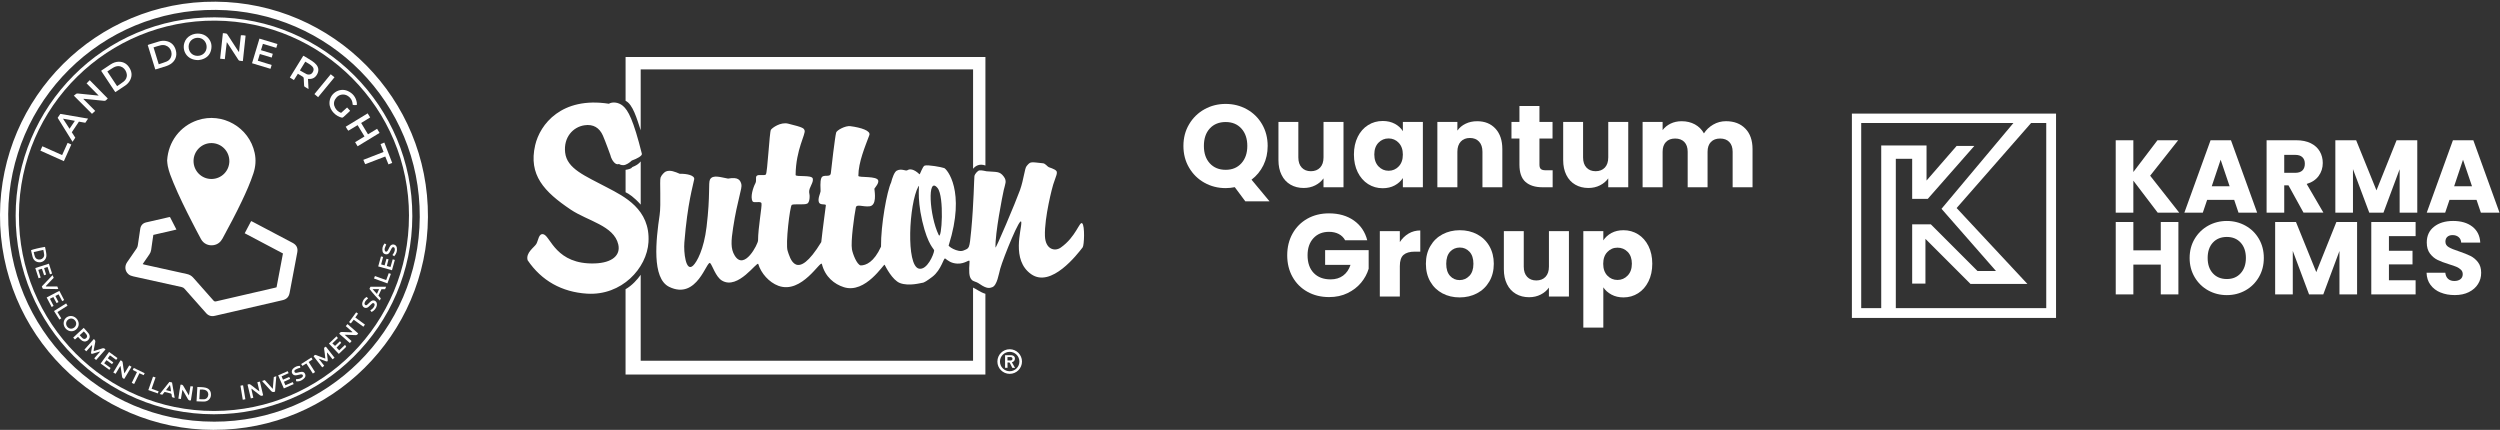 <svg width="221" height="38" viewBox="0 0 221 38" fill="none" xmlns="http://www.w3.org/2000/svg">
<rect x="0" y="0" width="221" height="38" fill="#333333" stroke="none"/>
<path d="M18.899 38C8.443 38.005 -0.05 29.467 0 18.979C0.05 8.602 8.506 0.072 19.064 0.149C29.456 0.226 37.895 8.704 37.83 19.196C37.765 29.649 29.259 38.023 18.901 37.998L18.899 38ZM18.908 37.277C28.865 37.292 37.053 29.243 37.106 19.174C37.159 9.1 29.062 0.962 19.088 0.874C8.925 0.785 0.803 8.975 0.724 18.924C0.644 29.046 8.832 37.282 18.908 37.275V37.277Z" fill="white"/>
<path d="M1.383 19.066C1.38 9.43 9.189 1.507 18.964 1.532C28.64 1.557 36.47 9.407 36.449 19.117C36.425 28.852 28.525 36.631 18.898 36.621C9.219 36.611 1.385 28.762 1.383 19.066ZM36.155 19.082C36.17 9.591 28.485 1.896 19.049 1.824C9.581 1.75 1.732 9.369 1.674 18.969C1.615 28.559 9.355 36.337 18.928 36.329C28.543 36.319 36.166 28.5 36.153 19.082H36.155Z" fill="white"/>
<path d="M14.775 14.18C14.877 12.527 15.913 11.15 17.461 10.627C19.653 9.89 22.031 11.252 22.513 13.518C22.645 14.135 22.598 14.733 22.4 15.329C22.119 16.175 21.759 16.987 21.375 17.79C20.843 18.907 20.262 20 19.67 21.087C19.5 21.398 19.255 21.602 18.903 21.667C18.44 21.752 17.993 21.55 17.768 21.136C17.504 20.652 17.251 20.162 16.999 19.672C16.403 18.511 15.821 17.343 15.322 16.135C15.125 15.66 14.933 15.182 14.83 14.675C14.796 14.513 14.791 14.346 14.773 14.18H14.775ZM20.274 14.237C20.274 13.364 19.577 12.658 18.704 12.648C17.833 12.638 17.111 13.354 17.109 14.229C17.106 15.109 17.811 15.822 18.689 15.822C19.57 15.822 20.274 15.119 20.276 14.235L20.274 14.237Z" fill="white"/>
<path d="M15.025 19.182C15.214 19.548 15.4 19.91 15.597 20.294C14.908 20.453 14.238 20.606 13.555 20.765C13.525 20.969 13.493 21.167 13.465 21.368C13.43 21.61 13.397 21.852 13.362 22.094C13.342 22.236 13.29 22.363 13.208 22.481C13.011 22.762 12.819 23.046 12.616 23.341C12.656 23.358 12.686 23.375 12.717 23.381C13.986 23.663 15.252 23.947 16.522 24.223C16.75 24.273 16.932 24.375 17.087 24.552C17.676 25.224 18.275 25.889 18.866 26.562C18.938 26.643 18.999 26.664 19.106 26.639C20.837 26.235 22.568 25.837 24.299 25.438C24.344 25.428 24.387 25.413 24.447 25.396C24.636 24.405 24.823 23.41 25.013 22.406C23.885 21.81 22.765 21.219 21.632 20.62C21.823 20.258 22.009 19.905 22.2 19.543C22.253 19.568 22.3 19.586 22.345 19.61C23.508 20.224 24.671 20.838 25.834 21.451C25.852 21.461 25.87 21.471 25.889 21.48C26.216 21.66 26.348 21.93 26.281 22.299C26.241 22.525 26.196 22.748 26.154 22.974C25.97 23.944 25.782 24.914 25.603 25.884C25.537 26.243 25.34 26.453 24.983 26.535C22.987 26.992 20.993 27.455 18.999 27.917C18.686 27.991 18.429 27.917 18.214 27.672C17.581 26.954 16.942 26.241 16.31 25.523C16.241 25.445 16.166 25.4 16.063 25.378C14.636 25.066 13.211 24.749 11.787 24.433C11.621 24.396 11.466 24.345 11.339 24.228C11.047 23.962 10.999 23.533 11.231 23.191C11.508 22.782 11.788 22.375 12.072 21.97C12.137 21.877 12.17 21.78 12.185 21.67C12.252 21.186 12.32 20.702 12.399 20.219C12.447 19.924 12.627 19.728 12.916 19.66C13.588 19.5 14.263 19.349 14.937 19.196C14.962 19.191 14.987 19.189 15.023 19.186L15.025 19.182Z" fill="white"/>
<path d="M7.654 7.369C7.755 7.267 7.846 7.176 7.932 7.088C8.461 7.626 8.988 8.162 9.526 8.706C9.479 8.753 9.419 8.826 9.346 8.881C9.31 8.908 9.25 8.916 9.202 8.913C8.757 8.869 8.313 8.823 7.869 8.778C7.712 8.761 7.554 8.748 7.395 8.733C7.39 8.743 7.385 8.753 7.38 8.763C7.722 9.107 8.066 9.45 8.416 9.803C8.313 9.896 8.216 9.986 8.131 10.063C7.614 9.544 7.083 9.013 6.526 8.455C6.564 8.425 6.629 8.389 6.679 8.337C6.734 8.278 6.791 8.257 6.873 8.265C7.136 8.295 7.4 8.318 7.664 8.345C8.004 8.38 8.344 8.414 8.725 8.452C8.361 8.071 8.006 7.732 7.654 7.37V7.369Z" fill="white"/>
<path d="M21.133 4.565C21.185 4.086 21.238 3.605 21.292 3.116C21.432 3.098 21.562 3.121 21.711 3.151C21.631 3.899 21.55 4.64 21.469 5.4C21.355 5.388 21.252 5.385 21.153 5.362C21.112 5.352 21.077 5.298 21.05 5.256C20.755 4.804 20.461 4.35 20.167 3.897C20.137 3.851 20.104 3.804 20.05 3.725C19.974 4.241 19.942 4.729 19.875 5.23C19.738 5.216 19.608 5.203 19.46 5.19C19.542 4.433 19.622 3.692 19.703 2.931C19.815 2.942 19.917 2.942 20.015 2.967C20.057 2.977 20.092 3.031 20.119 3.073C20.378 3.468 20.634 3.866 20.892 4.261C20.962 4.368 21.032 4.475 21.102 4.582C21.112 4.577 21.122 4.572 21.132 4.569L21.133 4.565Z" fill="white"/>
<path d="M10.188 8.141C9.773 7.515 9.361 6.893 8.942 6.261C8.973 6.236 8.998 6.213 9.027 6.193C9.277 6.026 9.527 5.859 9.779 5.694C9.991 5.555 10.223 5.463 10.478 5.457C10.936 5.447 11.263 5.665 11.479 6.054C11.69 6.432 11.678 6.811 11.448 7.178C11.349 7.335 11.221 7.464 11.069 7.565C10.799 7.749 10.525 7.928 10.252 8.11C10.235 8.12 10.216 8.128 10.186 8.141H10.188ZM9.489 6.317C9.781 6.757 10.061 7.18 10.352 7.617C10.553 7.477 10.754 7.353 10.934 7.208C11.139 7.041 11.249 6.816 11.206 6.545C11.131 6.076 10.657 5.629 10.045 5.961C9.858 6.061 9.686 6.19 9.491 6.318L9.489 6.317Z" fill="white"/>
<path d="M13.725 6.136C13.505 5.42 13.285 4.705 13.061 3.984C13.1 3.968 13.13 3.949 13.161 3.939C13.458 3.847 13.757 3.757 14.056 3.665C14.258 3.604 14.466 3.585 14.673 3.624C15.149 3.712 15.432 4.011 15.549 4.468C15.672 4.949 15.499 5.388 15.083 5.66C14.972 5.734 14.847 5.792 14.72 5.836C14.414 5.939 14.106 6.028 13.799 6.123C13.78 6.13 13.759 6.13 13.727 6.136H13.725ZM13.572 4.188C13.727 4.694 13.877 5.178 14.032 5.682C14.276 5.599 14.511 5.532 14.733 5.438C14.943 5.35 15.087 5.183 15.142 4.956C15.282 4.383 14.8 3.877 14.221 3.999C14.009 4.044 13.804 4.121 13.572 4.19V4.188Z" fill="white"/>
<path d="M17.504 5.313C16.497 5.305 16.081 4.457 16.3 3.779C16.393 3.488 16.58 3.273 16.847 3.128C17.328 2.867 17.967 2.931 18.332 3.285C18.664 3.605 18.764 4.004 18.654 4.443C18.546 4.881 18.244 5.143 17.816 5.263C17.698 5.296 17.571 5.303 17.504 5.315V5.313ZM18.267 4.158C18.27 3.697 17.93 3.341 17.483 3.341C17.026 3.341 16.678 3.674 16.674 4.116C16.669 4.585 16.992 4.929 17.448 4.938C17.91 4.946 18.262 4.609 18.267 4.158Z" fill="white"/>
<path d="M27.273 7.874C27.142 7.794 27.042 7.729 26.94 7.671C26.885 7.639 26.883 7.591 26.881 7.537C26.871 7.335 26.856 7.133 26.85 6.929C26.848 6.859 26.823 6.816 26.763 6.781C26.619 6.699 26.481 6.611 26.332 6.519C26.214 6.707 26.102 6.888 25.982 7.078C25.86 7.001 25.747 6.933 25.623 6.854C26.022 6.207 26.413 5.572 26.81 4.928C26.846 4.946 26.88 4.958 26.908 4.974C27.147 5.121 27.39 5.262 27.622 5.418C27.746 5.502 27.864 5.6 27.959 5.714C28.166 5.959 28.196 6.24 28.054 6.529C27.911 6.818 27.684 6.985 27.349 6.98C27.314 6.98 27.279 6.98 27.227 6.98C27.242 7.275 27.257 7.557 27.273 7.874ZM26.511 6.223C26.718 6.34 26.906 6.455 27.105 6.555C27.17 6.589 27.257 6.596 27.332 6.591C27.514 6.579 27.617 6.459 27.687 6.303C27.756 6.148 27.724 6.006 27.616 5.884C27.444 5.691 27.205 5.595 26.988 5.45C26.826 5.712 26.676 5.959 26.513 6.225L26.511 6.223Z" fill="white"/>
<path d="M32.534 11.871C32.805 11.708 33.062 11.553 33.335 11.386C33.407 11.502 33.475 11.618 33.555 11.749C32.908 12.143 32.267 12.534 31.613 12.931C31.538 12.808 31.468 12.694 31.391 12.569C31.672 12.399 31.94 12.234 32.221 12.062C32.017 11.724 31.819 11.399 31.613 11.062C31.335 11.23 31.069 11.39 30.796 11.556C30.694 11.459 30.649 11.33 30.559 11.204C31.206 10.809 31.847 10.421 32.501 10.021C32.578 10.143 32.646 10.255 32.724 10.38C32.456 10.546 32.197 10.704 31.925 10.871C32.129 11.207 32.327 11.532 32.531 11.87L32.534 11.871Z" fill="white"/>
<path d="M24.526 3.889C24.487 4.014 24.457 4.116 24.424 4.23C24.027 4.111 23.645 3.998 23.242 3.877C23.186 4.063 23.131 4.238 23.07 4.435C23.418 4.542 23.756 4.645 24.113 4.754C24.083 4.864 24.055 4.966 24.02 5.088C23.668 4.983 23.328 4.883 22.969 4.776C22.909 4.973 22.852 5.16 22.789 5.368C23.197 5.494 23.601 5.617 24.015 5.744C23.978 5.863 23.947 5.966 23.912 6.083C23.364 5.918 22.83 5.757 22.28 5.59C22.498 4.863 22.713 4.148 22.935 3.413C23.466 3.572 23.985 3.729 24.526 3.891V3.889Z" fill="white"/>
<path d="M30.687 9.504C30.779 9.604 30.863 9.694 30.951 9.793C30.918 9.829 30.891 9.859 30.861 9.886C30.697 10.038 30.53 10.188 30.367 10.34C30.319 10.385 30.275 10.412 30.202 10.395C29.763 10.299 29.132 9.818 29.125 9.115C29.117 8.29 29.983 7.707 30.736 8.041C31.183 8.238 31.463 8.584 31.543 9.075C31.553 9.14 31.543 9.207 31.543 9.282C31.421 9.303 31.306 9.293 31.181 9.268C31.173 9.2 31.166 9.133 31.154 9.068C31.093 8.686 30.717 8.355 30.338 8.355C30.025 8.355 29.793 8.51 29.634 8.771C29.483 9.025 29.491 9.287 29.634 9.542C29.751 9.746 29.92 9.896 30.155 9.978C30.327 9.823 30.499 9.667 30.681 9.504H30.687Z" fill="white"/>
<path d="M7.785 10.487C7.697 10.621 7.622 10.731 7.542 10.853C7.353 10.819 7.166 10.788 6.976 10.753C6.763 11.07 6.556 11.379 6.347 11.691C6.451 11.851 6.547 12.003 6.656 12.172C6.581 12.284 6.504 12.397 6.412 12.534C5.967 11.816 5.533 11.117 5.097 10.414C5.178 10.295 5.253 10.185 5.331 10.068C6.144 10.207 6.951 10.344 7.789 10.486L7.785 10.487ZM6.619 10.683C6.262 10.616 5.933 10.547 5.57 10.491C5.772 10.803 5.953 11.083 6.147 11.384C6.309 11.143 6.457 10.923 6.619 10.683Z" fill="white"/>
<path d="M34.668 14.404C34.548 14.451 34.453 14.488 34.341 14.531C34.231 14.309 34.168 14.073 34.056 13.836C33.469 14.063 32.885 14.287 32.294 14.514C32.207 14.402 32.191 14.265 32.119 14.129C32.718 13.896 33.305 13.668 33.907 13.434C33.817 13.199 33.73 12.973 33.64 12.735C33.752 12.689 33.852 12.649 33.974 12.601C34.206 13.2 34.435 13.793 34.67 14.402L34.668 14.404Z" fill="white"/>
<path d="M3.571 13.317C3.631 13.184 3.683 13.067 3.744 12.93C4.33 13.19 4.906 13.447 5.491 13.71C5.655 13.347 5.812 12.997 5.977 12.631C6.085 12.678 6.187 12.723 6.305 12.774C6.085 13.267 5.87 13.749 5.646 14.247C4.949 13.935 4.263 13.628 3.571 13.317Z" fill="white"/>
<path d="M28.121 8.591C28.004 8.492 27.904 8.409 27.796 8.317C28.278 7.731 28.752 7.155 29.237 6.564C29.347 6.652 29.451 6.736 29.569 6.831C29.085 7.419 28.608 7.998 28.121 8.589V8.591Z" fill="white"/>
<path d="M7.632 31.056C7.572 31.003 7.523 30.959 7.463 30.906C7.745 30.589 8.019 30.28 8.293 29.973C8.399 30.043 8.442 30.131 8.421 30.238C8.376 30.467 8.333 30.697 8.289 30.926C8.284 30.956 8.284 30.986 8.281 31.038C8.359 31.015 8.421 30.996 8.483 30.976C8.671 30.916 8.858 30.856 9.047 30.796C9.15 30.762 9.243 30.794 9.325 30.891C9.052 31.198 8.778 31.507 8.496 31.826C8.436 31.771 8.388 31.727 8.329 31.676C8.503 31.479 8.67 31.29 8.837 31.101C8.832 31.093 8.825 31.085 8.82 31.076C8.731 31.103 8.643 31.128 8.555 31.155C8.436 31.192 8.318 31.233 8.198 31.267C8.076 31.3 8.031 31.26 8.052 31.135C8.079 30.971 8.111 30.808 8.139 30.644C8.147 30.601 8.151 30.555 8.131 30.497C7.967 30.679 7.802 30.863 7.63 31.055L7.632 31.056Z" fill="white"/>
<path d="M29.576 31.624C29.513 31.674 29.464 31.712 29.399 31.763C29.241 31.562 29.089 31.369 28.917 31.15C28.912 31.208 28.905 31.242 28.909 31.272C28.929 31.447 28.954 31.622 28.97 31.798C28.985 31.956 28.945 31.985 28.792 31.928C28.64 31.873 28.491 31.814 28.34 31.758C28.298 31.742 28.253 31.731 28.174 31.706C28.35 31.931 28.502 32.127 28.662 32.334C28.607 32.379 28.555 32.42 28.486 32.475C28.228 32.145 27.973 31.819 27.721 31.497C27.839 31.35 27.841 31.35 27.993 31.409C28.191 31.485 28.39 31.562 28.588 31.639C28.637 31.657 28.685 31.672 28.76 31.699C28.74 31.532 28.725 31.385 28.707 31.238C28.692 31.12 28.673 31.001 28.658 30.883C28.642 30.727 28.643 30.727 28.807 30.644C29.057 30.965 29.311 31.287 29.574 31.624H29.576Z" fill="white"/>
<path d="M31.153 29.345C30.959 29.175 30.766 29.003 30.565 28.826C30.617 28.767 30.664 28.712 30.719 28.649C31.039 28.929 31.351 29.201 31.66 29.472C31.605 29.592 31.528 29.636 31.406 29.625C31.163 29.607 30.918 29.604 30.674 29.595C30.617 29.594 30.56 29.595 30.469 29.595C30.669 29.802 30.881 29.958 31.079 30.151C31.031 30.208 30.986 30.26 30.929 30.328C30.61 30.049 30.3 29.777 29.991 29.505C30.045 29.375 30.128 29.338 30.255 29.347C30.504 29.363 30.754 29.367 31.003 29.375C31.048 29.375 31.094 29.375 31.139 29.375C31.144 29.365 31.149 29.353 31.153 29.343V29.345Z" fill="white"/>
<path d="M10.627 32.364C10.493 32.586 10.362 32.806 10.218 33.045C10.151 33.006 10.091 32.971 10.014 32.928C10.231 32.562 10.443 32.208 10.655 31.853C10.774 31.889 10.837 31.945 10.849 32.071C10.877 32.345 10.925 32.617 10.967 32.889C10.972 32.918 10.982 32.946 10.997 33.01C11.149 32.758 11.284 32.534 11.424 32.302C11.493 32.342 11.55 32.375 11.626 32.419C11.411 32.779 11.201 33.133 10.987 33.492C10.861 33.464 10.802 33.394 10.787 33.269C10.759 33.021 10.719 32.774 10.682 32.527C10.675 32.477 10.664 32.425 10.655 32.375C10.645 32.372 10.635 32.369 10.625 32.365L10.627 32.364Z" fill="white"/>
<path d="M23.261 34.941C23.144 35.017 23.059 35.002 22.964 34.925C22.73 34.736 22.488 34.557 22.221 34.35C22.261 34.644 22.351 34.896 22.393 35.165C22.316 35.184 22.253 35.199 22.173 35.219C22.074 34.806 21.979 34.404 21.884 34.003C21.998 33.938 22.084 33.946 22.178 34.023C22.383 34.19 22.597 34.347 22.807 34.509C22.839 34.532 22.872 34.552 22.932 34.591C22.867 34.307 22.81 34.052 22.75 33.786C22.83 33.766 22.894 33.751 22.974 33.731C23.07 34.14 23.166 34.537 23.262 34.94L23.261 34.941Z" fill="white"/>
<path d="M16.126 34.452C16.078 34.748 16.036 35.003 15.991 35.274C15.914 35.262 15.851 35.25 15.768 35.239C15.819 34.825 15.891 34.419 15.958 34.008C16.081 33.988 16.158 34.021 16.216 34.13C16.337 34.354 16.47 34.571 16.598 34.791C16.623 34.834 16.652 34.876 16.7 34.955C16.749 34.664 16.792 34.407 16.837 34.14C16.914 34.148 16.977 34.157 17.066 34.167C17 34.586 16.936 34.993 16.874 35.392C16.725 35.432 16.657 35.365 16.598 35.258C16.477 35.036 16.345 34.818 16.218 34.597C16.196 34.559 16.17 34.522 16.125 34.454L16.126 34.452Z" fill="white"/>
<path d="M3.98 21.824C4.023 22.071 4.093 22.308 4.103 22.547C4.123 22.989 3.709 23.29 3.29 23.158C3.075 23.089 2.943 22.932 2.883 22.722C2.827 22.523 2.787 22.32 2.74 22.121C2.838 22.059 3.507 21.899 3.98 21.824ZM2.98 22.281C3.017 22.428 3.039 22.562 3.087 22.685C3.164 22.887 3.356 22.981 3.567 22.936C3.768 22.894 3.914 22.73 3.904 22.526C3.898 22.385 3.856 22.244 3.829 22.091C3.537 22.156 3.267 22.218 2.982 22.281H2.98Z" fill="white"/>
<path d="M17.373 35.476C17.398 35.04 17.423 34.633 17.446 34.21C17.705 34.222 17.95 34.214 18.187 34.274C18.517 34.357 18.682 34.619 18.644 34.97C18.612 35.264 18.379 35.484 18.062 35.496C17.84 35.504 17.618 35.484 17.373 35.476ZM17.621 35.285C17.771 35.29 17.91 35.309 18.047 35.295C18.267 35.272 18.405 35.103 18.414 34.881C18.422 34.673 18.292 34.507 18.078 34.457C17.948 34.427 17.815 34.422 17.671 34.439C17.655 34.718 17.64 34.99 17.621 35.284V35.285Z" fill="white"/>
<path d="M6.315 29.282C5.945 29.282 5.626 28.958 5.625 28.579C5.623 28.22 5.905 27.934 6.264 27.933C6.629 27.933 6.954 28.258 6.96 28.635C6.965 28.983 6.666 29.282 6.314 29.283L6.315 29.282ZM5.845 28.604C5.845 28.846 6.059 29.061 6.29 29.056C6.522 29.051 6.733 28.846 6.736 28.617C6.739 28.378 6.531 28.16 6.295 28.158C6.054 28.158 5.843 28.365 5.845 28.604Z" fill="white"/>
<path d="M29.756 30.733C29.831 30.813 29.903 30.888 29.985 30.975C30.155 30.814 30.319 30.659 30.505 30.482C30.537 30.539 30.565 30.594 30.604 30.662C30.407 30.849 30.183 31.063 29.951 31.285C29.66 30.98 29.376 30.682 29.077 30.37C29.299 30.158 29.516 29.951 29.748 29.729C29.79 29.781 29.828 29.828 29.873 29.884C29.715 30.036 29.556 30.192 29.381 30.358C29.464 30.434 29.536 30.499 29.619 30.574C29.756 30.444 29.895 30.312 30.053 30.162C30.093 30.213 30.128 30.26 30.163 30.305C30.032 30.442 29.9 30.579 29.753 30.733H29.756Z" fill="white"/>
<path d="M5.178 26.016C5.077 26.069 4.996 26.111 4.896 26.164C4.989 26.346 5.077 26.518 5.171 26.702C5.114 26.734 5.066 26.759 5.002 26.794C4.906 26.614 4.812 26.443 4.714 26.26C4.61 26.313 4.52 26.36 4.415 26.413C4.524 26.624 4.627 26.826 4.737 27.043C4.68 27.074 4.63 27.103 4.565 27.138C4.417 26.856 4.275 26.585 4.125 26.296C4.498 26.101 4.866 25.909 5.246 25.71C5.389 25.983 5.528 26.248 5.671 26.525C5.613 26.558 5.566 26.585 5.5 26.622C5.393 26.422 5.289 26.226 5.176 26.016H5.178Z" fill="white"/>
<path d="M34.715 22.924C34.788 22.945 34.84 22.962 34.904 22.98C34.818 23.286 34.738 23.58 34.651 23.889C34.241 23.775 33.844 23.665 33.434 23.552C33.517 23.251 33.597 22.964 33.679 22.665C33.745 22.682 33.799 22.697 33.867 22.713C33.809 22.934 33.752 23.148 33.692 23.373C33.796 23.403 33.887 23.428 33.998 23.46C34.054 23.263 34.108 23.076 34.166 22.877C34.229 22.895 34.281 22.909 34.346 22.927C34.296 23.126 34.248 23.313 34.196 23.513C34.309 23.545 34.406 23.572 34.52 23.603C34.585 23.375 34.647 23.157 34.715 22.922V22.924Z" fill="white"/>
<path d="M25.094 34.339C24.923 33.944 24.759 33.571 24.589 33.18C24.872 33.055 25.146 32.936 25.43 32.811C25.458 32.868 25.482 32.918 25.515 32.986C25.31 33.08 25.109 33.17 24.891 33.268C24.933 33.367 24.971 33.459 25.016 33.562C25.203 33.482 25.378 33.407 25.56 33.328C25.58 33.357 25.598 33.382 25.612 33.407C25.623 33.429 25.63 33.454 25.645 33.494C25.475 33.592 25.286 33.649 25.099 33.749C25.143 33.849 25.184 33.948 25.231 34.056C25.45 33.963 25.658 33.873 25.88 33.778C25.907 33.836 25.93 33.889 25.96 33.956C25.668 34.085 25.39 34.207 25.093 34.337L25.094 34.339Z" fill="white"/>
<path d="M9.716 31.415C9.649 31.51 9.592 31.589 9.531 31.676C9.694 31.798 9.851 31.916 10.016 32.038C9.975 32.093 9.941 32.136 9.901 32.19C9.738 32.073 9.582 31.961 9.414 31.839C9.347 31.928 9.284 32.013 9.209 32.113C9.401 32.253 9.587 32.39 9.781 32.532C9.741 32.589 9.709 32.634 9.666 32.694C9.411 32.509 9.16 32.327 8.898 32.136C9.147 31.793 9.391 31.459 9.642 31.111C9.893 31.293 10.135 31.47 10.383 31.651C10.362 31.686 10.348 31.712 10.332 31.736C10.313 31.761 10.291 31.782 10.267 31.811C10.086 31.681 9.911 31.554 9.718 31.413L9.716 31.415Z" fill="white"/>
<path d="M3.596 24.537C3.534 24.558 3.482 24.575 3.411 24.6C3.314 24.298 3.22 24.004 3.12 23.697C3.524 23.567 3.913 23.441 4.322 23.309C4.415 23.6 4.507 23.884 4.604 24.183C4.54 24.206 4.485 24.226 4.417 24.25C4.345 24.031 4.277 23.824 4.203 23.597C4.101 23.63 4.006 23.66 3.899 23.695C3.96 23.89 4.016 24.073 4.076 24.27C4.02 24.29 3.968 24.308 3.899 24.333C3.834 24.139 3.771 23.956 3.706 23.76C3.599 23.794 3.502 23.824 3.386 23.859C3.456 24.086 3.524 24.305 3.594 24.535L3.596 24.537Z" fill="white"/>
<path d="M6.896 29.776C6.804 29.856 6.719 29.929 6.624 30.013C6.572 29.956 6.527 29.908 6.469 29.846C6.771 29.554 7.085 29.278 7.4 28.984C7.547 29.15 7.694 29.297 7.82 29.46C7.972 29.657 7.964 29.869 7.822 30.031C7.682 30.193 7.477 30.238 7.288 30.135C7.213 30.093 7.146 30.031 7.081 29.973C7.016 29.913 6.961 29.846 6.896 29.776ZM7.045 29.634C7.133 29.727 7.203 29.812 7.283 29.884C7.4 29.988 7.515 29.988 7.617 29.894C7.717 29.804 7.73 29.679 7.64 29.559C7.574 29.468 7.492 29.39 7.41 29.297C7.285 29.412 7.171 29.515 7.043 29.634H7.045Z" fill="white"/>
<path d="M14.55 34.648C14.481 34.733 14.419 34.809 14.349 34.895C14.281 34.876 14.213 34.858 14.117 34.833C14.409 34.467 14.69 34.118 14.978 33.758C15.052 33.774 15.125 33.793 15.209 33.811C15.285 34.262 15.362 34.706 15.442 35.17C15.389 35.16 15.355 35.152 15.324 35.148C15.232 35.138 15.187 35.088 15.184 34.995C15.184 34.963 15.175 34.933 15.174 34.901C15.167 34.831 15.132 34.791 15.06 34.775C14.893 34.736 14.728 34.691 14.55 34.646V34.648ZM15.118 34.599C15.097 34.404 15.073 34.232 15.025 34.028C14.897 34.195 14.791 34.334 14.675 34.486C14.832 34.526 14.965 34.561 15.118 34.599Z" fill="white"/>
<path d="M32.659 25.537C32.691 25.471 32.719 25.41 32.748 25.35H34.133C34.098 25.43 34.071 25.493 34.041 25.565H33.721C33.63 25.757 33.544 25.944 33.455 26.134C33.524 26.213 33.589 26.288 33.664 26.373C33.635 26.435 33.607 26.498 33.577 26.563C33.477 26.507 32.855 25.809 32.659 25.535V25.537ZM32.935 25.557C33.066 25.704 33.185 25.834 33.32 25.984C33.389 25.834 33.445 25.705 33.512 25.557H32.936H32.935Z" fill="white"/>
<path d="M26.176 33.699C26.171 33.634 26.167 33.584 26.164 33.521C26.224 33.516 26.279 33.511 26.334 33.506C26.473 33.492 26.598 33.444 26.703 33.354C26.778 33.289 26.795 33.225 26.763 33.163C26.724 33.088 26.658 33.082 26.589 33.093C26.488 33.11 26.387 33.14 26.286 33.16C26.226 33.172 26.162 33.183 26.101 33.18C25.889 33.17 25.748 32.963 25.808 32.759C25.84 32.654 25.905 32.576 25.99 32.514C26.146 32.402 26.314 32.33 26.526 32.344C26.533 32.4 26.539 32.456 26.546 32.519C26.484 32.532 26.426 32.536 26.376 32.556C26.281 32.594 26.186 32.634 26.099 32.688C26.034 32.728 26.004 32.798 26.037 32.88C26.064 32.945 26.126 32.971 26.222 32.955C26.304 32.94 26.384 32.916 26.464 32.9C26.524 32.886 26.586 32.875 26.648 32.87C26.785 32.858 26.893 32.906 26.958 33.032C27.025 33.158 27.018 33.289 26.93 33.397C26.865 33.476 26.783 33.546 26.696 33.597C26.543 33.688 26.376 33.741 26.176 33.703V33.699Z" fill="white"/>
<path d="M32.426 26.251C32.459 26.293 32.496 26.336 32.536 26.387C32.493 26.425 32.454 26.457 32.416 26.49C32.326 26.572 32.261 26.67 32.229 26.789C32.211 26.856 32.229 26.912 32.284 26.956C32.342 27.003 32.403 26.986 32.454 26.944C32.509 26.897 32.559 26.844 32.613 26.796C32.681 26.732 32.745 26.66 32.821 26.61C33.032 26.475 33.294 26.605 33.317 26.856C33.322 26.916 33.317 26.981 33.303 27.041C33.253 27.256 33.068 27.477 32.848 27.58C32.813 27.535 32.778 27.488 32.734 27.433C32.786 27.397 32.828 27.368 32.868 27.338C32.986 27.246 33.073 27.133 33.112 26.986C33.13 26.921 33.117 26.861 33.06 26.819C33 26.774 32.94 26.792 32.888 26.834C32.831 26.879 32.783 26.934 32.73 26.983C32.664 27.043 32.604 27.109 32.533 27.16C32.319 27.306 32.052 27.18 32.02 26.922C32.007 26.811 32.035 26.705 32.082 26.605C32.162 26.437 32.269 26.325 32.424 26.25L32.426 26.251Z" fill="white"/>
<path d="M34.849 22.653C34.788 22.612 34.742 22.58 34.69 22.545C34.733 22.483 34.773 22.43 34.807 22.371C34.872 22.261 34.908 22.144 34.9 22.014C34.895 21.942 34.87 21.879 34.797 21.855C34.717 21.829 34.667 21.879 34.63 21.939C34.595 21.996 34.568 22.059 34.536 22.119C34.501 22.188 34.468 22.259 34.426 22.326C34.346 22.453 34.231 22.508 34.079 22.476C33.929 22.445 33.839 22.346 33.814 22.203C33.769 21.956 33.827 21.73 33.998 21.52C34.053 21.553 34.103 21.583 34.146 21.61C34.096 21.733 34.043 21.84 34.011 21.954C33.994 22.014 33.999 22.091 34.019 22.151C34.059 22.266 34.174 22.284 34.249 22.188C34.296 22.128 34.326 22.052 34.363 21.984C34.408 21.902 34.443 21.812 34.498 21.74C34.645 21.547 34.929 21.575 35.044 21.79C35.06 21.822 35.077 21.857 35.082 21.892C35.129 22.178 35.052 22.425 34.847 22.655L34.849 22.653Z" fill="white"/>
<path d="M24.425 33.255C24.387 33.723 24.349 34.167 24.314 34.602C24.3 34.616 24.294 34.626 24.285 34.631C24.161 34.683 24.052 34.659 23.96 34.557C23.721 34.297 23.484 34.036 23.247 33.774C23.224 33.749 23.204 33.721 23.171 33.678C23.256 33.649 23.328 33.626 23.406 33.599C23.636 33.851 23.861 34.1 24.112 34.377C24.145 34.008 24.173 33.674 24.205 33.329C24.272 33.307 24.337 33.285 24.427 33.255H24.425Z" fill="white"/>
<path d="M4.063 25.326H5.066C5.096 25.4 5.121 25.46 5.153 25.535C5.113 25.543 5.086 25.553 5.057 25.553C4.662 25.548 4.268 25.54 3.873 25.537C3.804 25.537 3.766 25.512 3.748 25.448C3.736 25.408 3.718 25.371 3.698 25.318C4.006 24.994 4.317 24.669 4.647 24.323C4.685 24.411 4.715 24.48 4.749 24.557C4.514 24.802 4.282 25.044 4.05 25.286C4.055 25.3 4.06 25.313 4.065 25.326H4.063Z" fill="white"/>
<path d="M31.014 28.59C30.959 28.549 30.914 28.515 30.857 28.472C31.068 28.183 31.273 27.904 31.486 27.61C31.541 27.649 31.592 27.684 31.65 27.724C31.57 27.837 31.497 27.943 31.41 28.066C31.692 28.273 31.97 28.477 32.261 28.692C32.214 28.757 32.174 28.814 32.124 28.884C31.837 28.675 31.556 28.472 31.268 28.262C31.183 28.373 31.104 28.475 31.014 28.592V28.59Z" fill="white"/>
<path d="M12.791 32.991C12.756 33.06 12.729 33.108 12.699 33.167C12.572 33.108 12.456 33.055 12.325 32.996C12.17 33.314 12.018 33.624 11.86 33.946C11.787 33.911 11.723 33.88 11.648 33.844C11.803 33.522 11.953 33.21 12.107 32.891C11.978 32.826 11.865 32.766 11.736 32.701C11.767 32.641 11.793 32.587 11.825 32.524C12.147 32.679 12.457 32.831 12.789 32.991H12.791Z" fill="white"/>
<path d="M27.522 31.602C27.562 31.664 27.594 31.709 27.632 31.767C27.515 31.844 27.404 31.918 27.285 31.998C27.475 32.298 27.659 32.587 27.852 32.891C27.791 32.933 27.732 32.969 27.656 33.021C27.464 32.722 27.277 32.432 27.083 32.131C26.965 32.203 26.855 32.27 26.733 32.345C26.698 32.293 26.665 32.245 26.621 32.181C26.923 31.989 27.213 31.802 27.524 31.605L27.522 31.602Z" fill="white"/>
<path d="M4.775 27.492C5.141 27.263 5.486 27.046 5.847 26.821C5.892 26.892 5.928 26.953 5.97 27.021C5.671 27.21 5.383 27.392 5.077 27.585C5.191 27.772 5.301 27.951 5.419 28.143C5.366 28.178 5.316 28.21 5.253 28.252C5.092 27.998 4.939 27.752 4.775 27.492Z" fill="white"/>
<path d="M33.147 24.401C33.477 24.52 33.801 24.637 34.138 24.759C34.215 24.553 34.286 24.36 34.365 24.148C34.425 24.168 34.48 24.186 34.553 24.209C34.451 24.491 34.353 24.762 34.248 25.052C33.849 24.907 33.462 24.767 33.066 24.623C33.08 24.578 33.087 24.543 33.098 24.512C33.11 24.478 33.127 24.446 33.147 24.403V24.401Z" fill="white"/>
<path d="M14.022 34.592C13.996 34.663 13.976 34.714 13.95 34.778C13.668 34.678 13.395 34.582 13.111 34.482C13.251 34.085 13.387 33.699 13.527 33.295C13.602 33.319 13.667 33.339 13.752 33.365C13.635 33.701 13.522 34.026 13.403 34.369C13.608 34.444 13.807 34.514 14.022 34.592Z" fill="white"/>
<path d="M21.692 35.295C21.609 35.31 21.546 35.322 21.46 35.339C21.392 34.923 21.325 34.516 21.257 34.098C21.302 34.087 21.335 34.075 21.37 34.07C21.405 34.065 21.44 34.065 21.49 34.062C21.557 34.471 21.622 34.873 21.692 35.297V35.295Z" fill="white"/>
<path d="M55.846 14.819C55.833 14.889 55.533 14.986 55.301 15.015V16.993C55.588 17.127 56.05 17.426 56.639 18.088V14.27C56.302 14.689 55.865 14.731 55.848 14.819H55.846ZM56.637 11.524V6.134H86.02V14.919C86.25 14.644 86.6 14.447 87.111 14.631V5.041H55.301V8.911C55.94 9.21 56.3 10.493 56.639 11.524H56.637ZM86.02 31.891H56.637V24.293C56.354 24.698 55.871 25.244 55.299 25.566V33.108H87.109V25.972C86.64 25.828 86.337 25.561 86.018 25.423V31.894L86.02 31.891ZM57.325 21.401C57.503 18.484 55.139 17.35 53.722 16.602C51.69 15.527 50.12 14.921 49.958 13.484C49.808 12.15 50.642 11.23 51.659 11.075C52.448 10.953 52.993 11.297 53.297 11.986C53.516 12.484 53.964 13.727 53.964 13.727C53.964 13.727 54.025 14.071 54.288 14.355C54.522 14.607 54.714 14.497 54.714 14.497C54.714 14.497 54.897 14.621 55.139 14.599C55.361 14.579 55.665 14.377 55.848 14.193C56.314 14.031 56.799 13.768 56.739 13.586C55.99 10.589 55.525 9.739 55.059 9.353C54.657 9.021 54.128 8.989 53.824 9.171C49.635 8.523 47.733 10.994 47.309 12.836C46.701 15.469 48.098 16.946 50.446 18.526C51.95 19.538 54.27 19.943 54.655 21.605C54.879 22.571 54.113 23.231 52.591 23.286C49.151 23.408 48.665 20.897 48.058 20.715C47.616 20.581 47.592 21.261 47.411 21.564C47.229 21.868 46.459 22.334 46.641 23.002C47.876 24.825 49.676 25.817 51.882 25.959C54.959 26.156 57.185 23.712 57.326 21.402L57.325 21.401ZM89.257 30.872C88.656 30.872 88.169 31.36 88.169 31.961C88.169 32.562 88.656 33.049 89.257 33.049C89.857 33.049 90.344 32.562 90.344 31.961C90.344 31.36 89.857 30.872 89.257 30.872ZM89.257 32.819C88.783 32.819 88.397 32.435 88.397 31.961C88.397 31.487 88.781 31.103 89.257 31.103C89.732 31.103 90.114 31.487 90.114 31.961C90.114 32.435 89.73 32.819 89.257 32.819ZM89.719 31.697C89.722 31.48 89.528 31.4 89.397 31.4H88.848V32.515H89.066L89.063 32.046C89.063 32.046 89.245 32.034 89.257 32.058C89.348 32.241 89.49 32.517 89.49 32.517L89.73 32.525C89.73 32.525 89.51 32.123 89.453 32.028C89.442 32.009 89.715 31.994 89.719 31.697ZM89.061 31.867V31.564H89.34C89.407 31.564 89.505 31.604 89.503 31.714C89.502 31.864 89.355 31.866 89.355 31.866H89.061V31.867ZM95.67 19.741C95.427 19.529 95.125 20.937 93.768 21.888C93.244 22.256 92.412 22.05 92.372 20.855C92.317 19.212 93.049 16.461 93.101 16.319C93.454 15.344 93.424 15.377 93.424 15.225C93.424 15.043 93.121 14.921 92.717 14.779C92.6 14.739 92.413 14.455 92.211 14.435C91.584 14.372 91.422 14.334 91.2 14.354C91.018 14.37 90.937 14.465 90.755 14.678C90.573 14.889 90.511 15.831 90.168 16.803C89.819 17.788 87.942 22.229 88.002 21.865C87.962 20.63 88.609 17.349 88.731 16.803C88.853 16.257 89.035 16.013 88.731 15.607C88.361 15.113 88.103 15.223 87.213 15.142C87.123 15.133 86.787 15.035 86.585 15.062C86.423 15.082 86.17 15.395 86.14 15.547C86.11 15.699 86.078 18.062 85.856 20.366C85.694 22.047 85.694 21.925 85.169 22.147C84.681 22.354 83.712 21.741 83.874 21.661C85.392 16.863 83.692 14.938 83.469 14.858C83.227 14.769 82.052 14.554 81.748 14.636C81.553 14.688 81.323 15.466 81.283 15.405C80.777 14.919 80.413 14.919 80.23 15.041C80.048 15.163 79.724 14.859 79.279 15.082C79.062 15.19 78.875 15.729 78.773 16.135C78.41 16.885 77.862 19.881 77.882 21.805C77.257 23.177 76.547 23.464 76.082 23.464C75.738 23.384 75.381 22.439 75.313 22.047C75.191 21.359 75.515 19.05 75.657 18.342C75.722 18.015 76.264 18.294 76.85 18.24C77.517 18.18 77.335 17.045 77.295 16.681C77.417 16.499 77.679 16.215 77.639 15.973C77.564 15.522 75.898 15.729 75.879 15.547C75.879 14.332 76.494 12.911 76.85 11.943C76.991 11.559 76.12 11.275 75.169 11.153C74.731 11.096 73.97 11.509 73.915 11.721C73.813 12.105 73.476 14.958 73.449 15.285C73.409 15.771 72.762 15.325 72.6 15.751C72.481 16.061 72.54 16.663 72.54 16.905C72.54 17.047 72.256 17.573 72.398 17.896C72.52 18.175 73.025 17.978 73.005 18.16C72.979 18.402 72.722 20.245 72.6 21.399C70.374 25.044 69.827 22.776 69.625 22.169C69.426 21.573 69.827 18.26 69.989 18.118C70.129 17.995 71.102 18.139 71.365 17.997C71.585 17.878 71.609 17.309 71.527 16.985C71.507 16.559 71.933 16.155 71.851 15.789C71.771 15.429 70.331 15.669 70.332 15.466C70.352 13.198 71.263 11.821 71.122 11.517C71.045 11.352 71.082 11.273 69.665 10.929C69.006 10.769 68.268 11.293 68.147 11.475C68.025 11.657 67.843 15.282 67.701 15.424C67.566 15.559 67.054 15.384 66.892 15.546C66.757 15.681 66.912 15.951 66.77 16.213C66.583 16.559 66.305 17.409 66.526 17.793C66.642 17.991 67.256 17.733 67.316 17.975C67.376 18.217 67.012 20.142 67.012 21.256C67.012 21.559 65.797 23.969 64.948 22.591C64.574 21.987 64.631 21.284 64.806 20.142C65.19 17.631 65.637 16.644 65.535 16.274C65.434 15.91 65.252 15.626 64.362 15.788C63.752 15.686 63.006 15.404 62.764 15.87C62.601 16.183 62.804 17.205 62.46 20.06C62.222 22.04 61.611 23.159 61.266 23.483C60.618 24.092 60.428 22.287 60.497 21.438C60.78 17.915 61.266 16.416 61.367 15.85C61.428 15.511 60.74 15.344 60.093 15.364C59.667 15.182 59.243 15 58.858 15.162C58.733 15.215 58.484 15.456 58.393 15.698C58.301 15.94 58.449 18.075 58.311 19.008C57.987 21.195 57.603 24.596 59.15 25.356C61.641 26.578 62.479 22.957 62.782 23.261C62.971 23.449 63.266 24.468 63.815 24.8C65.252 25.67 66.942 23.04 67.032 23.343C67.276 24.152 67.983 24.962 68.812 25.266C70.893 26.027 72.555 22.932 72.657 23.343C72.94 24.476 73.756 25.121 74.599 25.388C76.521 25.995 78.141 23.282 78.201 23.403C78.293 23.585 78.883 24.763 79.558 25.022C80.347 25.326 81.46 25.002 81.52 25.002C81.681 25.002 81.978 24.802 82.411 24.476C83.24 23.848 83.422 22.715 83.564 22.857C83.807 23.039 84.067 23.271 84.616 23.302C85.335 23.343 85.729 22.857 85.709 23.12C85.642 23.989 85.659 24.456 85.871 24.7C86.083 24.944 86.183 24.812 86.62 25.116C87.248 25.551 87.491 25.47 87.713 25.389C88.15 25.231 88.292 24.202 88.422 23.75C88.706 22.758 90.244 18.951 90.284 19.659C90.321 20.289 89.373 22.98 91.154 24.236C92.925 25.485 95.241 22.474 95.707 21.867C95.847 21.683 95.909 19.953 95.667 19.741H95.67ZM81.243 23.75C80.071 23.515 80.352 18 81.183 16.481C81.348 16.178 81.001 17.27 81.526 19.538C82.039 21.743 82.596 21.992 82.579 22.15C82.539 22.514 81.952 23.892 81.244 23.75H81.243ZM82.983 20.773C82.154 19.092 81.95 15.489 82.881 16.622C83.493 17.367 83.246 21.311 82.983 20.773Z" fill="white"/>
<path d="M110.086 17.798L109.155 16.546C108.88 16.601 108.61 16.629 108.348 16.629C107.665 16.629 107.04 16.471 106.471 16.153C105.902 15.836 105.45 15.392 105.116 14.823C104.78 14.253 104.614 13.614 104.614 12.903C104.614 12.191 104.78 11.554 105.116 10.988C105.45 10.422 105.902 9.979 106.471 9.662C107.04 9.345 107.665 9.186 108.348 9.186C109.03 9.186 109.656 9.345 110.225 9.662C110.794 9.979 111.243 10.422 111.57 10.988C111.897 11.554 112.062 12.191 112.062 12.903C112.062 13.524 111.937 14.091 111.685 14.606C111.433 15.12 111.082 15.546 110.635 15.884L112.229 17.799H110.086V17.798ZM106.946 14.437C107.295 14.819 107.762 15.011 108.348 15.011C108.933 15.011 109.391 14.818 109.739 14.432C110.088 14.046 110.262 13.535 110.262 12.899C110.262 12.263 110.088 11.746 109.739 11.362C109.391 10.979 108.927 10.787 108.348 10.787C107.769 10.787 107.293 10.978 106.946 11.357C106.597 11.736 106.424 12.25 106.424 12.899C106.424 13.549 106.597 14.053 106.946 14.437Z" fill="white"/>
<path d="M118.766 10.777V16.554H116.997V15.768C116.817 16.023 116.575 16.229 116.268 16.384C115.961 16.539 115.621 16.617 115.249 16.617C114.806 16.617 114.418 16.519 114.079 16.322C113.74 16.125 113.478 15.841 113.293 15.467C113.106 15.095 113.015 14.656 113.015 14.152V10.777H114.773V13.915C114.773 14.302 114.873 14.601 115.073 14.814C115.274 15.028 115.542 15.135 115.881 15.135C116.22 15.135 116.498 15.028 116.699 14.814C116.899 14.601 116.999 14.3 116.999 13.915V10.777H118.768H118.766Z" fill="white"/>
<path d="M120.024 12.093C120.247 11.644 120.553 11.3 120.94 11.058C121.325 10.816 121.757 10.695 122.233 10.695C122.64 10.695 122.997 10.779 123.304 10.944C123.611 11.11 123.848 11.327 124.013 11.597V10.779H125.782V16.556H124.013V15.738C123.841 16.006 123.601 16.223 123.294 16.39C122.987 16.556 122.63 16.639 122.223 16.639C121.754 16.639 121.327 16.517 120.94 16.272C120.553 16.026 120.249 15.679 120.024 15.227C119.8 14.774 119.687 14.252 119.687 13.659C119.687 13.066 119.799 12.544 120.024 12.096V12.093ZM123.644 12.62C123.399 12.365 123.101 12.238 122.75 12.238C122.4 12.238 122.099 12.363 121.856 12.616C121.611 12.868 121.489 13.215 121.489 13.656C121.489 14.096 121.611 14.447 121.856 14.706C122.101 14.965 122.4 15.095 122.75 15.095C123.101 15.095 123.401 14.968 123.644 14.713C123.89 14.457 124.012 14.108 124.012 13.667C124.012 13.227 123.89 12.878 123.644 12.622V12.62Z" fill="white"/>
<path d="M132.201 11.373C132.604 11.812 132.806 12.414 132.806 13.18V16.554H131.048V13.417C131.048 13.031 130.948 12.731 130.747 12.517C130.547 12.303 130.278 12.197 129.94 12.197C129.601 12.197 129.332 12.303 129.132 12.517C128.932 12.731 128.832 13.031 128.832 13.417V16.554H127.063V10.777H128.832V11.544C129.01 11.288 129.252 11.086 129.556 10.938C129.86 10.789 130.2 10.716 130.58 10.716C131.256 10.716 131.797 10.934 132.199 11.373H132.201Z" fill="white"/>
<path d="M137.254 15.053V16.554H136.355C135.714 16.554 135.214 16.397 134.855 16.083C134.496 15.769 134.318 15.257 134.318 14.546V12.246H133.614V10.776H134.318V9.368H136.087V10.776H137.244V12.246H136.087V14.566C136.087 14.738 136.128 14.863 136.21 14.938C136.293 15.015 136.43 15.051 136.624 15.051H137.254V15.053Z" fill="white"/>
<path d="M143.937 10.777V16.554H142.168V15.768C141.988 16.023 141.746 16.229 141.439 16.384C141.132 16.539 140.792 16.617 140.42 16.617C139.977 16.617 139.589 16.519 139.25 16.322C138.911 16.125 138.649 15.841 138.464 15.467C138.277 15.095 138.185 14.656 138.185 14.152V10.777H139.944V13.915C139.944 14.302 140.044 14.601 140.244 14.814C140.445 15.028 140.713 15.135 141.052 15.135C141.391 15.135 141.669 15.028 141.87 14.814C142.07 14.601 142.17 14.3 142.17 13.915V10.777H143.938H143.937Z" fill="white"/>
<path d="M154.288 11.368C154.712 11.802 154.924 12.407 154.924 13.18V16.554H153.165V13.417C153.165 13.044 153.067 12.756 152.87 12.552C152.673 12.348 152.403 12.246 152.057 12.246C151.712 12.246 151.442 12.348 151.245 12.552C151.048 12.756 150.949 13.044 150.949 13.417V16.554H149.191V13.417C149.191 13.044 149.092 12.756 148.896 12.552C148.699 12.348 148.428 12.246 148.083 12.246C147.738 12.246 147.467 12.348 147.27 12.552C147.074 12.756 146.975 13.044 146.975 13.417V16.554H145.206V10.777H146.975V11.502C147.154 11.26 147.389 11.069 147.679 10.928C147.97 10.786 148.297 10.716 148.662 10.716C149.096 10.716 149.485 10.809 149.827 10.994C150.169 11.181 150.436 11.447 150.629 11.791C150.829 11.473 151.101 11.215 151.447 11.014C151.792 10.814 152.167 10.714 152.575 10.714C153.292 10.714 153.863 10.931 154.286 11.367L154.288 11.368Z" fill="white"/>
<path d="M118.911 21.241C118.779 20.998 118.592 20.815 118.347 20.686C118.102 20.559 117.815 20.494 117.483 20.494C116.91 20.494 116.452 20.683 116.106 21.058C115.761 21.434 115.589 21.937 115.589 22.564C115.589 23.234 115.771 23.756 116.133 24.132C116.495 24.508 116.994 24.697 117.628 24.697C118.062 24.697 118.43 24.586 118.729 24.366C119.029 24.145 119.248 23.828 119.386 23.414H117.141V22.11H120.99V23.756C120.858 24.199 120.636 24.61 120.323 24.989C120.009 25.368 119.61 25.675 119.128 25.91C118.646 26.146 118.1 26.262 117.493 26.262C116.775 26.262 116.136 26.106 115.574 25.792C115.012 25.478 114.575 25.04 114.261 24.483C113.947 23.924 113.79 23.286 113.79 22.568C113.79 21.85 113.947 21.21 114.261 20.648C114.575 20.085 115.012 19.648 115.569 19.332C116.128 19.018 116.765 18.861 117.483 18.861C118.352 18.861 119.084 19.072 119.682 19.492C120.279 19.913 120.673 20.496 120.866 21.242H118.911V21.241Z" fill="white"/>
<path d="M124.519 20.646C124.829 20.464 125.175 20.372 125.553 20.372V22.245H125.068C124.626 22.245 124.295 22.341 124.075 22.531C123.855 22.721 123.745 23.054 123.745 23.529V26.211H121.976V20.434H123.745V21.397C123.952 21.08 124.21 20.83 124.52 20.646H124.519Z" fill="white"/>
<path d="M127.504 25.93C127.052 25.688 126.696 25.344 126.438 24.895C126.179 24.446 126.049 23.922 126.049 23.321C126.049 22.72 126.179 22.204 126.443 21.753C126.704 21.301 127.063 20.955 127.519 20.713C127.974 20.471 128.485 20.351 129.05 20.351C129.616 20.351 130.127 20.471 130.582 20.713C131.038 20.955 131.396 21.301 131.658 21.753C131.92 22.206 132.052 22.728 132.052 23.321C132.052 23.913 131.919 24.438 131.653 24.889C131.388 25.341 131.026 25.688 130.567 25.929C130.108 26.171 129.596 26.291 129.03 26.291C128.465 26.291 127.956 26.171 127.504 25.929V25.93ZM129.893 24.388C130.132 24.139 130.25 23.783 130.25 23.321C130.25 22.858 130.135 22.503 129.903 22.254C129.671 22.005 129.387 21.882 129.049 21.882C128.71 21.882 128.418 22.003 128.189 22.249C127.963 22.494 127.847 22.852 127.847 23.321C127.847 23.79 127.959 24.139 128.184 24.388C128.408 24.636 128.69 24.76 129.027 24.76C129.364 24.76 129.653 24.636 129.891 24.388H129.893Z" fill="white"/>
<path d="M138.693 20.434V26.211H136.924V25.424C136.744 25.68 136.502 25.885 136.195 26.041C135.888 26.196 135.548 26.274 135.175 26.274C134.733 26.274 134.345 26.176 134.006 25.979C133.667 25.782 133.405 25.498 133.22 25.124C133.033 24.752 132.941 24.312 132.941 23.808V20.434H134.7V23.571C134.7 23.959 134.8 24.257 135 24.471C135.2 24.685 135.469 24.792 135.808 24.792C136.147 24.792 136.425 24.685 136.625 24.471C136.826 24.257 136.926 23.957 136.926 23.571V20.434H138.694H138.693Z" fill="white"/>
<path d="M142.448 20.599C142.752 20.434 143.107 20.351 143.515 20.351C143.99 20.351 144.422 20.471 144.808 20.713C145.193 20.955 145.498 21.299 145.724 21.748C145.947 22.197 146.061 22.718 146.061 23.311C146.061 23.903 145.949 24.428 145.724 24.878C145.5 25.331 145.195 25.68 144.808 25.924C144.421 26.169 143.99 26.291 143.515 26.291C143.114 26.291 142.76 26.207 142.453 26.042C142.146 25.877 141.906 25.663 141.734 25.401V28.962H139.966V20.432H141.734V21.25C141.906 20.982 142.145 20.765 142.448 20.598V20.599ZM143.892 22.271C143.646 22.018 143.344 21.893 142.986 21.893C142.627 21.893 142.335 22.022 142.091 22.276C141.846 22.531 141.724 22.88 141.724 23.321C141.724 23.762 141.846 24.11 142.091 24.366C142.337 24.621 142.635 24.748 142.986 24.748C143.336 24.748 143.638 24.618 143.885 24.359C144.134 24.1 144.257 23.75 144.257 23.309C144.257 22.868 144.135 22.521 143.89 22.269L143.892 22.271Z" fill="white"/>
<path d="M163.707 10.045V28.103H181.754V10.045H163.707ZM180.889 27.239H167.59V14.037H169.036V17.58H170.415L174.531 12.899H172.967L170.306 15.961V12.859H166.3V27.24H164.531V10.872H177.988L171.629 18.458L176.445 23.956H174.809L170.688 19.832H169.036V25.068H170.209V21.115L174.19 25.098H179.221L172.966 18.39L179.55 10.872H180.888V27.24L180.889 27.239Z" fill="white"/>
<path d="M190.739 18.797L188.588 15.97V18.797H187.029V12.398H188.588V15.206L190.72 12.398H192.55L190.073 15.533L192.642 18.797H190.739Z" fill="white"/>
<path d="M197.499 17.667H195.112L194.729 18.797H193.099L195.414 12.398H197.217L199.531 18.797H197.883L197.501 17.667H197.499ZM197.097 16.463L196.305 14.121L195.52 16.463H197.097Z" fill="white"/>
<path d="M203.629 18.797L202.299 16.381H201.926V18.797H200.367V12.398H202.982C203.486 12.398 203.916 12.486 204.272 12.661C204.627 12.838 204.892 13.079 205.069 13.386C205.246 13.693 205.333 14.035 205.333 14.411C205.333 14.837 205.213 15.216 204.972 15.55C204.732 15.884 204.378 16.121 203.911 16.261L205.388 18.795H203.629V18.797ZM201.926 15.278H202.892C203.177 15.278 203.391 15.207 203.534 15.067C203.676 14.927 203.748 14.73 203.748 14.475C203.748 14.219 203.676 14.04 203.534 13.9C203.391 13.76 203.177 13.69 202.892 13.69H201.926V15.276V15.278Z" fill="white"/>
<path d="M213.687 12.398V18.797H212.129V14.959L210.699 18.797H209.442L208.002 14.95V18.797H206.444V12.398H208.284L210.08 16.829L211.857 12.398H213.687Z" fill="white"/>
<path d="M218.924 17.667H216.537L216.155 18.797H214.525L216.839 12.398H218.642L220.957 18.797H219.308L218.926 17.667H218.924ZM218.524 16.463L217.731 14.121L216.947 16.463H218.524Z" fill="white"/>
<path d="M192.57 19.625V26.025H191.012V23.39H188.589V26.025H187.031V19.625H188.589V22.131H191.012V19.625H192.57Z" fill="white"/>
<path d="M195.198 25.669C194.698 25.39 194.299 25 194.005 24.497C193.71 23.996 193.563 23.432 193.563 22.806C193.563 22.18 193.71 21.617 194.005 21.119C194.301 20.622 194.698 20.233 195.198 19.953C195.699 19.674 196.251 19.533 196.852 19.533C197.452 19.533 198.005 19.674 198.505 19.953C199.006 20.231 199.401 20.62 199.69 21.119C199.979 21.617 200.122 22.18 200.122 22.806C200.122 23.432 199.977 23.996 199.685 24.497C199.393 24.998 198.999 25.389 198.5 25.669C198.003 25.948 197.452 26.088 196.852 26.088C196.251 26.088 195.699 25.948 195.198 25.669ZM198.077 24.155C198.384 23.814 198.537 23.365 198.537 22.806C198.537 22.247 198.384 21.789 198.077 21.452C197.77 21.114 197.361 20.946 196.852 20.946C196.343 20.946 195.924 21.113 195.617 21.447C195.31 21.781 195.157 22.233 195.157 22.806C195.157 23.378 195.31 23.823 195.617 24.16C195.924 24.497 196.335 24.666 196.852 24.666C197.369 24.666 197.77 24.495 198.077 24.155Z" fill="white"/>
<path d="M208.366 19.625V26.025H206.808V22.186L205.378 26.025H204.121L202.682 22.178V26.025H201.123V19.625H202.964L204.759 24.056L206.536 19.625H208.366Z" fill="white"/>
<path d="M211.181 20.874V22.168H213.266V23.372H211.181V24.776H213.54V26.025H209.622V19.625H213.54V20.874H211.181Z" fill="white"/>
<path d="M215.746 25.86C215.375 25.708 215.078 25.482 214.858 25.185C214.636 24.888 214.52 24.529 214.508 24.11H216.166C216.19 24.347 216.273 24.527 216.412 24.652C216.552 24.778 216.734 24.839 216.959 24.839C217.184 24.839 217.373 24.786 217.506 24.679C217.64 24.572 217.706 24.425 217.706 24.237C217.706 24.078 217.653 23.948 217.546 23.844C217.439 23.741 217.309 23.656 217.154 23.589C216.999 23.522 216.779 23.447 216.493 23.36C216.08 23.233 215.743 23.105 215.482 22.978C215.22 22.851 214.997 22.662 214.808 22.412C214.62 22.163 214.526 21.837 214.526 21.437C214.526 20.841 214.741 20.375 215.174 20.038C215.604 19.701 216.166 19.532 216.859 19.532C217.551 19.532 218.132 19.701 218.562 20.038C218.993 20.375 219.225 20.844 219.255 21.447H217.57C217.558 21.24 217.481 21.078 217.341 20.959C217.201 20.841 217.022 20.782 216.804 20.782C216.615 20.782 216.463 20.832 216.348 20.933C216.233 21.033 216.175 21.178 216.175 21.365C216.175 21.572 216.271 21.732 216.467 21.848C216.66 21.963 216.964 22.088 217.378 22.221C217.79 22.362 218.127 22.495 218.384 22.622C218.642 22.749 218.864 22.934 219.053 23.178C219.241 23.422 219.335 23.734 219.335 24.116C219.335 24.499 219.241 24.813 219.056 25.11C218.871 25.407 218.602 25.644 218.25 25.821C217.898 25.998 217.481 26.085 217.002 26.085C216.523 26.085 216.116 26.01 215.746 25.856V25.86Z" fill="white"/>
</svg>
